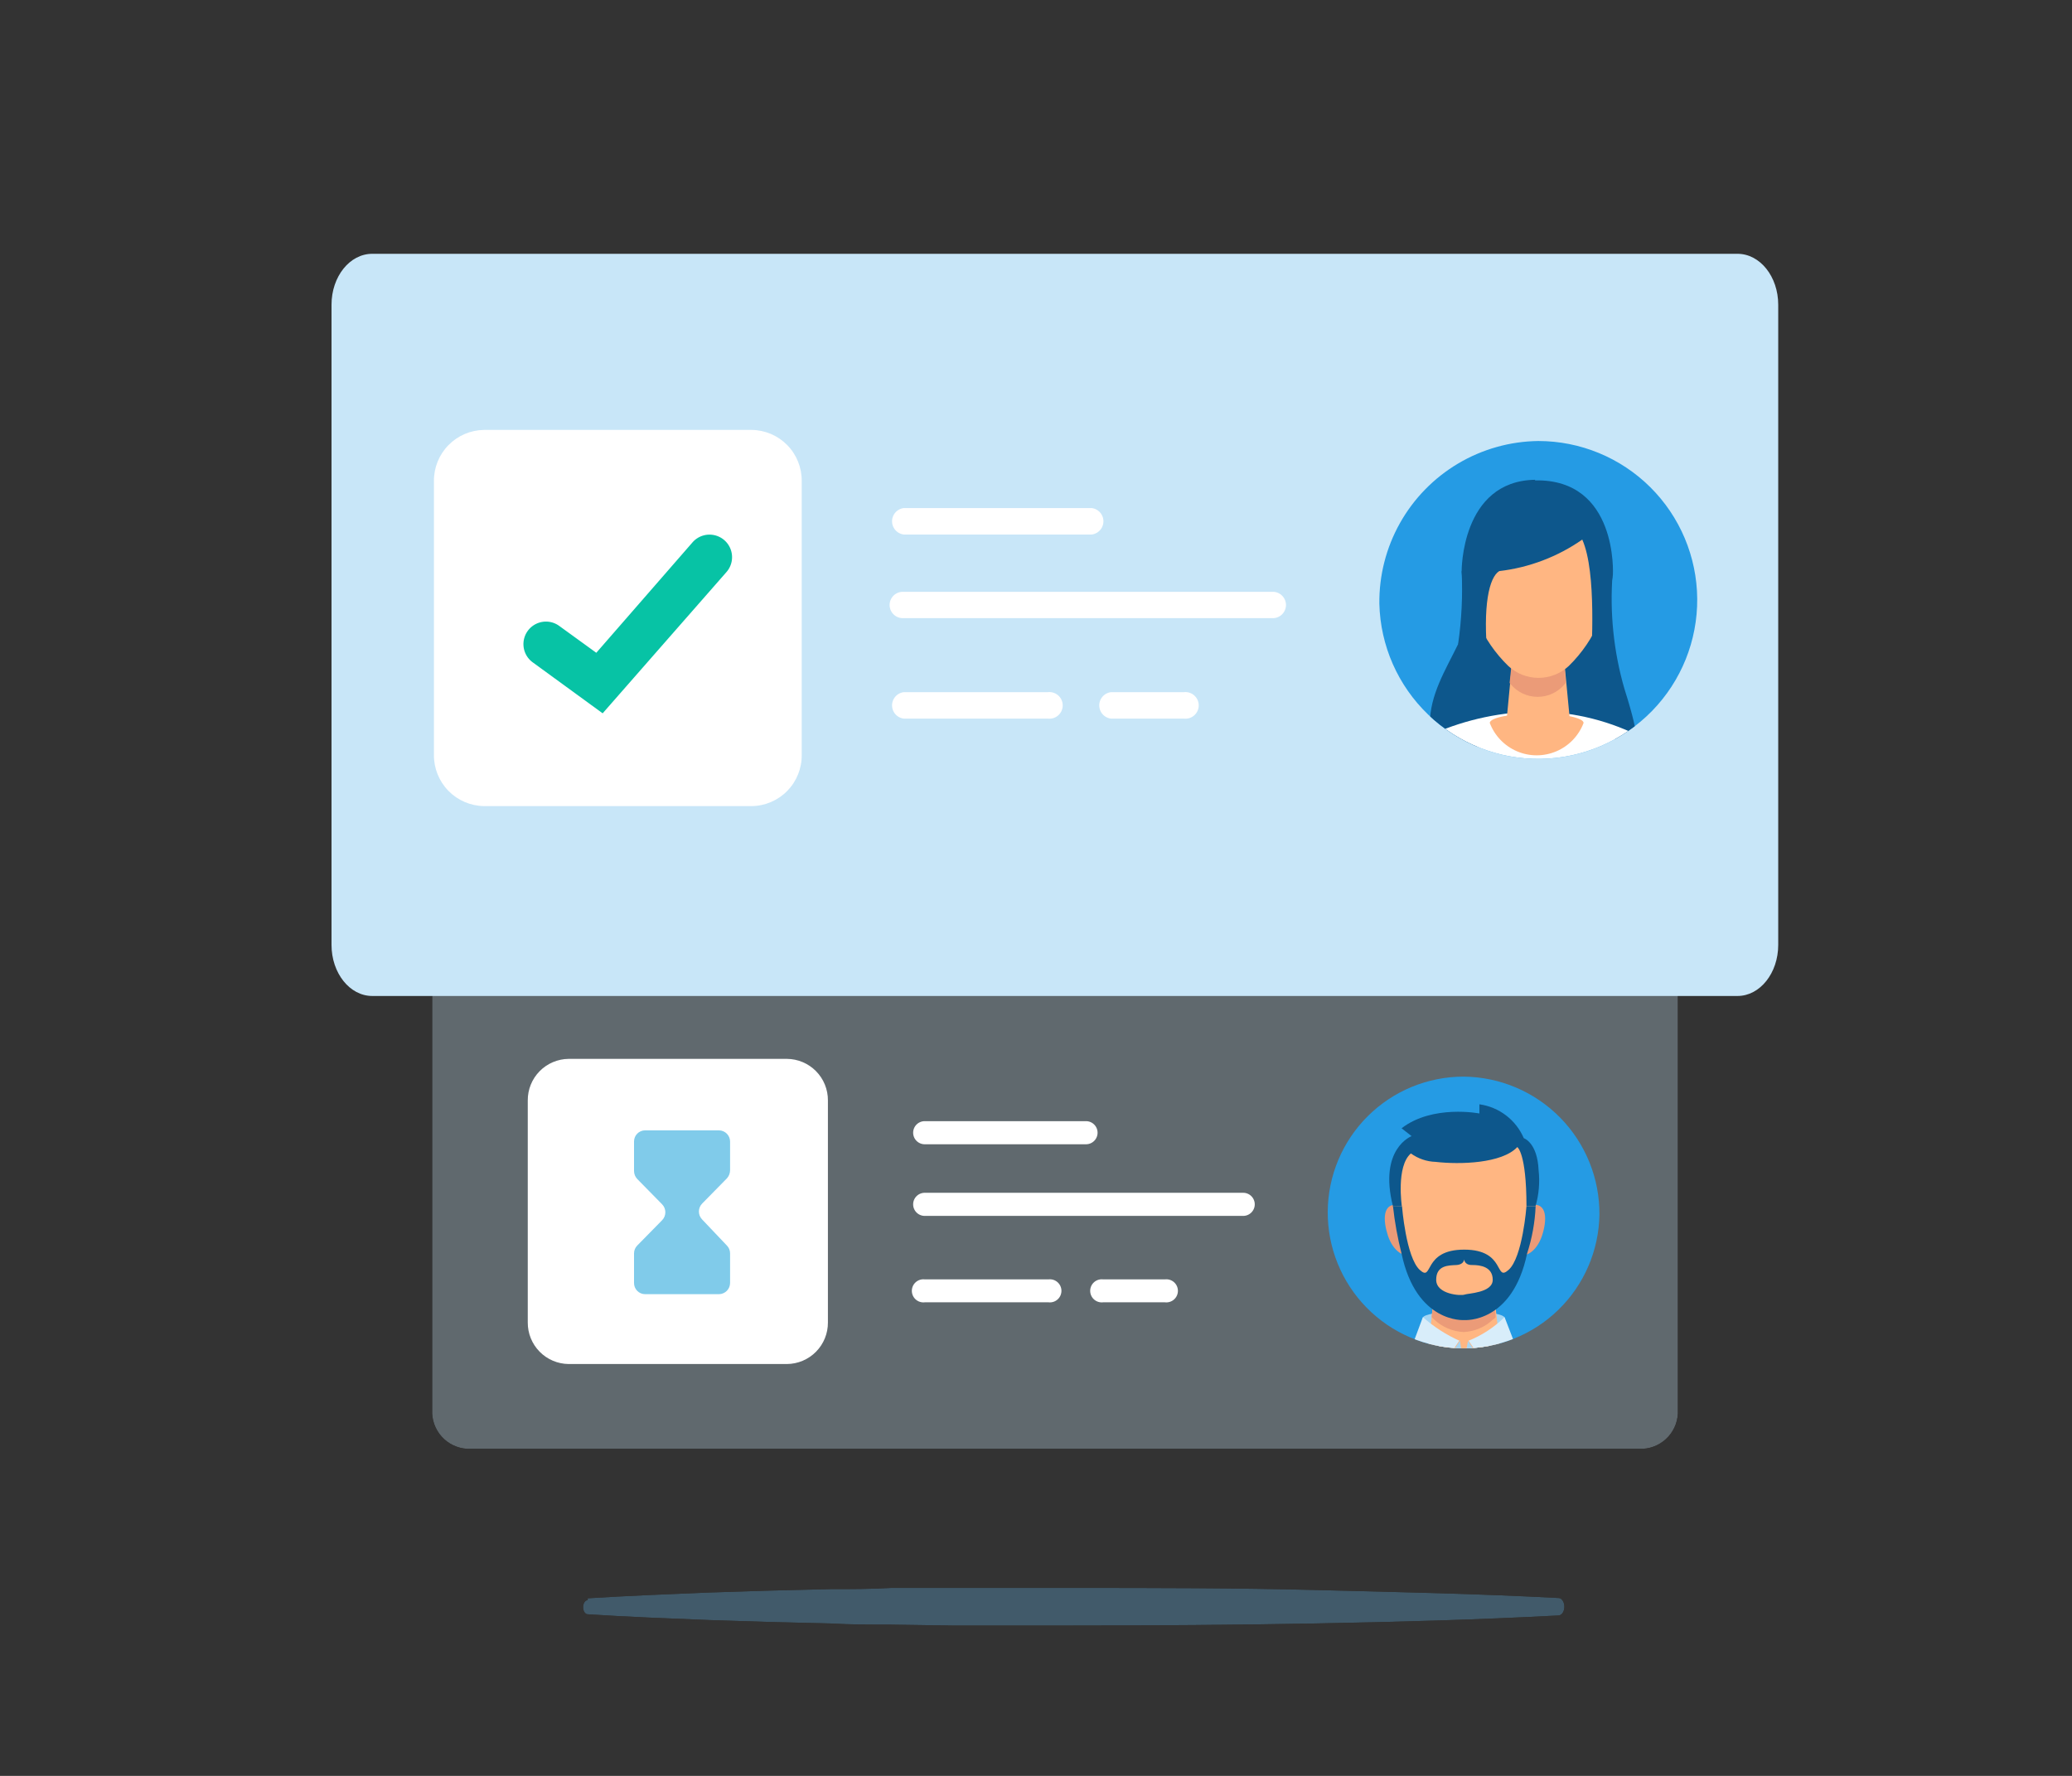 <svg id="Layer_1" data-name="Layer 1" xmlns="http://www.w3.org/2000/svg" xmlns:xlink="http://www.w3.org/1999/xlink" viewBox="0 0 140 120"><rect x="0" y="0" width="140" height="120" fill="#333333" stroke="none"/><defs><style>.cls-1,.cls-2,.cls-3{fill:none;}.cls-1{clip-rule:evenodd;}.cls-3{fill-rule:evenodd;}.cls-4{clip-path:url(#clip-path);}.cls-5{clip-path:url(#clip-path-2);}.cls-6{opacity:0.3;}.cls-7{fill:#c8e6f8;}.cls-8{fill:#fff;}.cls-9{clip-path:url(#clip-path-3);}.cls-10{isolation:isolate;}.cls-11{clip-path:url(#clip-path-5);}.cls-12{clip-path:url(#clip-path-6);}.cls-13{clip-path:url(#clip-path-7);}.cls-14{fill:#259be4;}.cls-15{clip-path:url(#clip-path-8);}.cls-16{fill:#a5d6f4;}.cls-17{clip-path:url(#clip-path-10);}.cls-18{clip-path:url(#clip-path-12);}.cls-19{fill:#eb9b78;}.cls-20{clip-path:url(#clip-path-14);}.cls-21{clip-path:url(#clip-path-16);}.cls-22{fill:#ffb682;}.cls-23{clip-path:url(#clip-path-18);}.cls-24{clip-path:url(#clip-path-20);}.cls-25{clip-path:url(#clip-path-22);}.cls-26{fill:#0d578c;}.cls-27{clip-path:url(#clip-path-24);}.cls-28{clip-path:url(#clip-path-26);}.cls-29{clip-path:url(#clip-path-28);}.cls-30{clip-path:url(#clip-path-30);}.cls-31{clip-path:url(#clip-path-32);}.cls-32{fill:#d8edfa;}.cls-33{clip-path:url(#clip-path-34);}.cls-34{clip-path:url(#clip-path-36);}.cls-35{clip-path:url(#clip-path-38);}.cls-36{fill:#80cbea;}.cls-37{clip-path:url(#clip-path-40);}.cls-38{clip-path:url(#clip-path-42);}.cls-39{fill:#07c3a5;}.cls-40{clip-path:url(#clip-path-44);}.cls-41{clip-path:url(#clip-path-46);}.cls-42{clip-path:url(#clip-path-47);}.cls-43{clip-path:url(#clip-path-48);}.cls-44{clip-path:url(#clip-path-49);}.cls-45{clip-path:url(#clip-path-51);}.cls-46{clip-path:url(#clip-path-53);}.cls-47{clip-path:url(#clip-path-55);}.cls-48{clip-path:url(#clip-path-57);}.cls-49{clip-path:url(#clip-path-59);}.cls-50{clip-path:url(#clip-path-61);}.cls-51{clip-path:url(#clip-path-63);}.cls-52{opacity:0.3;}.cls-53{fill:#60b6eb;}.cls-54{clip-path:url(#clip-path-65);}.cls-55{clip-path:url(#clip-path-66);}.cls-56{clip-path:url(#clip-path-67);}.cls-57{clip-path:url(#clip-path-68);}.cls-58{clip-path:url(#clip-path-69);}.cls-59{clip-path:url(#clip-path-70);}.cls-60{clip-path:url(#clip-path-71);}.cls-61{clip-path:url(#clip-path-72);}.cls-62{clip-path:url(#clip-path-73);}.cls-63{clip-path:url(#clip-path-74);}.cls-64{clip-path:url(#clip-path-75);}.cls-65{clip-path:url(#clip-path-76);}.cls-66{clip-path:url(#clip-path-77);}.cls-67{clip-path:url(#clip-path-78);}.cls-68{clip-path:url(#clip-path-79);}.cls-69{clip-path:url(#clip-path-80);}.cls-70{clip-path:url(#clip-path-81);}.cls-71{clip-path:url(#clip-path-82);}.cls-72{clip-path:url(#clip-path-83);}.cls-73{clip-path:url(#clip-path-84);}.cls-74{clip-path:url(#clip-path-85);}.cls-75{clip-path:url(#clip-path-86);}.cls-76{clip-path:url(#clip-path-87);}.cls-77{clip-path:url(#clip-path-88);}.cls-78{clip-path:url(#clip-path-89);}.cls-79{clip-path:url(#clip-path-90);}.cls-80{clip-path:url(#clip-path-91);}.cls-81{clip-path:url(#clip-path-95);}.cls-82{clip-path:url(#clip-path-96);}.cls-83{clip-path:url(#clip-path-97);}.cls-84{clip-path:url(#clip-path-98);}.cls-85{clip-path:url(#clip-path-99);}.cls-86{clip-path:url(#clip-path-100);}.cls-87{clip-path:url(#clip-path-101);}.cls-88{clip-path:url(#clip-path-102);}.cls-89{clip-path:url(#clip-path-103);}.cls-90{clip-path:url(#clip-path-104);}.cls-91{clip-path:url(#clip-path-105);}.cls-92{clip-path:url(#clip-path-106);}.cls-93{clip-path:url(#clip-path-107);}.cls-94{clip-path:url(#clip-path-108);}.cls-95{clip-path:url(#clip-path-112);}.cls-96{clip-path:url(#clip-path-113);}.cls-97{clip-path:url(#clip-path-114);}.cls-98{clip-path:url(#clip-path-115);}.cls-99{clip-path:url(#clip-path-116);}.cls-100{clip-path:url(#clip-path-117);}.cls-101{clip-path:url(#clip-path-118);}.cls-102{clip-path:url(#clip-path-119);}.cls-103{clip-path:url(#clip-path-120);}.cls-104{clip-path:url(#clip-path-121);}.cls-105{clip-path:url(#clip-path-122);}.cls-106{clip-path:url(#clip-path-123);}.cls-107{clip-path:url(#clip-path-124);}</style><clipPath id="clip-path"><path class="cls-1" d="M111,97.9H31.57a2.51,2.51,0,0,1-2.37-2.63v-33a2.5,2.5,0,0,1,2.37-2.63H111a2.5,2.5,0,0,1,2.37,2.63v33A2.51,2.51,0,0,1,111,97.9"/></clipPath><clipPath id="clip-path-2"><rect class="cls-2" x="-888.8" y="-1475.45" width="1224" height="2239.75"/></clipPath><clipPath id="clip-path-3"><path class="cls-1" d="M108.07,82.08a9.18,9.18,0,1,1-9.17-9.33A9.26,9.26,0,0,1,108.07,82.08Z"/></clipPath><clipPath id="clip-path-5"><rect class="cls-2" x="88.7" y="71.55" width="20.4" height="30.6"/></clipPath><clipPath id="clip-path-6"><rect class="cls-2" x="89.36" y="71.96" width="19.42" height="20.74"/></clipPath><clipPath id="clip-path-7"><rect class="cls-2" x="89.55" y="72.4" width="18.7" height="19.55"/></clipPath><clipPath id="clip-path-8"><path class="cls-1" d="M101.66,89.05c0,.24-1.23,2.9-2.76,2.9s-2.76-2.66-2.76-2.9,1.24-.45,2.76-.45,2.76.2,2.76.45"/></clipPath><clipPath id="clip-path-10"><path class="cls-1" d="M107.39,95.65c.12-1.92-1.44-3.13-3-3.74l-5.41-1.47-5.54,1.47c-2.47.73-3.17,1.82-3,3.74l.4,6.15H107Z"/></clipPath><clipPath id="clip-path-12"><path class="cls-1" d="M93.78,83.5c.36,1.07,1.12,1.54,1.73,1.25s.81-1.34.46-2.32-.74-.87-1.4-1c-1.21-.23-1.12,1.07-.79,2.07"/></clipPath><clipPath id="clip-path-14"><path class="cls-1" d="M104.19,83.5c-.36,1.07-1.13,1.54-1.73,1.25s-.81-1.34-.46-2.32.74-.87,1.4-1c1.2-.23,1.12,1.07.79,2.07"/></clipPath><clipPath id="clip-path-16"><polygon class="cls-1" points="101.42 91.68 99.91 91.68 98.91 92.11 97.92 91.68 96.44 91.68 97.17 85.03 100.69 85.03 101.42 91.68"/></clipPath><clipPath id="clip-path-18"><path class="cls-1" d="M103.78,80.84c0,2.26-1,5.73-2.82,7.32a3.07,3.07,0,0,1-2,.85,3.12,3.12,0,0,1-2-.85c-1.82-1.59-2.81-5.06-2.81-7.32,0-3,1.88-5.48,4.85-5.48s4.85,2.45,4.85,5.48"/></clipPath><clipPath id="clip-path-20"><path class="cls-1" d="M100.69,85H97.17l-.44,4,.16.15a3.13,3.13,0,0,0,2,.86,3.09,3.09,0,0,0,2-.86c.06,0,.11-.1.17-.15Z"/></clipPath><clipPath id="clip-path-22"><path class="cls-1" d="M103.14,81.51s-.26,3.46-1.21,4.3-.16-1.37-3-1.37h0c-2.84,0-2.07,2.22-3,1.37s-1.2-4.3-1.2-4.3h-.61a23.36,23.36,0,0,0,.58,3.2c1,4.73,4.22,4.49,4.24,4.49s3.25.24,4.24-4.49a12.08,12.08,0,0,0,.58-3.2Z"/></clipPath><clipPath id="clip-path-24"><path class="cls-1" d="M94.72,81.51s-.4-2.7.61-3.57a3,3,0,0,0,1.67.57c1.65.19,4.48.11,5.52-1,0,0,.62.39.62,4h.61a6.24,6.24,0,0,0,.21-2.43c-.08-1.88-1-2.17-1-2.17a3.84,3.84,0,0,0-3-2.29l0,.62s-3.16-.62-5.26,1l.68.53s-2.25.84-1.26,4.75Z"/></clipPath><clipPath id="clip-path-26"><path class="cls-1" d="M99.45,85.48c-.52,0-.52-.39-.52-.39h0s0,.36-.52.39-1.37,0-1.37,1,1.7,1.09,1.91,1,1.91-.11,1.91-1-.85-1-1.37-1"/></clipPath><clipPath id="clip-path-28"><polygon class="cls-1" points="98.64 90.61 98.91 92.11 97.7 92 98.64 90.61"/></clipPath><clipPath id="clip-path-30"><polygon class="cls-1" points="99.19 90.61 98.91 92.11 100.15 92.04 99.19 90.61"/></clipPath><clipPath id="clip-path-32"><path class="cls-1" d="M98.64,90.61A9.73,9.73,0,0,1,96.14,89l-.89,2.39,1,2.68,2.36-3.49"/></clipPath><clipPath id="clip-path-34"><path class="cls-1" d="M99.19,90.61A7.39,7.39,0,0,0,101.66,89l.92,2.39-1,2.68-2.36-3.49"/></clipPath><clipPath id="clip-path-36"><path class="cls-1" d="M53.17,71.55H38.42a2.79,2.79,0,0,0-2.76,2.81v15a2.79,2.79,0,0,0,2.76,2.81H53.17a2.79,2.79,0,0,0,2.77-2.81v-15a2.79,2.79,0,0,0-2.77-2.81"/></clipPath><clipPath id="clip-path-38"><path class="cls-1" d="M47.44,81.33l1.68-1.71a.83.83,0,0,0,.21-.54V77.14a.76.76,0,0,0-.75-.76h-5a.75.75,0,0,0-.74.75v2a.79.79,0,0,0,.22.54l1.68,1.71a.77.77,0,0,1,0,1.07l-1.68,1.71a.75.75,0,0,0-.22.53v2a.75.75,0,0,0,.74.76h5a.76.76,0,0,0,.75-.76v-2a.75.75,0,0,0-.22-.53L47.44,82.4a.77.77,0,0,1,0-1.07"/></clipPath><clipPath id="clip-path-40"><path class="cls-1" d="M117.4,67.3H25.15c-1.52,0-2.75-1.55-2.75-3.45V20.59c0-1.9,1.23-3.44,2.75-3.44H117.4c1.52,0,2.75,1.54,2.75,3.44V63.85c0,1.9-1.23,3.45-2.75,3.45"/></clipPath><clipPath id="clip-path-42"><path class="cls-1" d="M50.78,29.05H32.71a3.43,3.43,0,0,0-3.39,3.46V51a3.43,3.43,0,0,0,3.39,3.47H50.78A3.42,3.42,0,0,0,54.17,51V32.51a3.42,3.42,0,0,0-3.39-3.46"/></clipPath><clipPath id="clip-path-44"><path class="cls-1" d="M93.2,40.8a10.74,10.74,0,1,0,10.74-11A10.87,10.87,0,0,0,93.2,40.8Z"/></clipPath><clipPath id="clip-path-46"><rect class="cls-2" x="92.1" y="28.2" width="23.8" height="25.5"/></clipPath><clipPath id="clip-path-47"><rect class="cls-2" x="92.78" y="28.89" width="22.72" height="24.42"/></clipPath><clipPath id="clip-path-48"><rect class="cls-2" x="92.95" y="29.05" width="22.1" height="22.95"/></clipPath><clipPath id="clip-path-49"><path class="cls-1" d="M98.76,38.6s.36,3.7-.24,4.93c-.87,1.78-1.91,3.42-1.91,5.41,0,3,13.77.81,13.77.81s.58.59-.62-3.2a21.87,21.87,0,0,1-.8-7.76Z"/></clipPath><clipPath id="clip-path-51"><path class="cls-1" d="M96.86,49.57a17.91,17.91,0,0,1,7.08-1.49,15.77,15.77,0,0,1,7.14,1.82s-1.73,1.91-7,2.07c-5.09.15-7.17-2.4-7.17-2.4"/></clipPath><clipPath id="clip-path-53"><polygon class="cls-1" points="105.51 42.76 102.36 42.76 101.75 49.16 106.12 49.16 105.51 42.76"/></clipPath><clipPath id="clip-path-55"><path class="cls-1" d="M105.51,42.76h-3.15L102,46.15l.07.08a2.37,2.37,0,0,0,3.65,0l.08-.08Z"/></clipPath><clipPath id="clip-path-57"><path class="cls-1" d="M108.81,38.33A9.34,9.34,0,0,1,106,45a3,3,0,0,1-4.09,0,9.34,9.34,0,0,1-2.83-6.64c0-2.9,1.89-5.25,4.88-5.25s4.87,2.35,4.87,5.25"/></clipPath><clipPath id="clip-path-59"><path class="cls-1" d="M103.71,32.42c-5,.09-4.95,6.18-4.95,6.18a25.71,25.71,0,0,1-.24,4.93c.28-.37,2.11,2.28,2,1-.35-3.62.1-5.52.78-5.94a12.29,12.29,0,0,0,5.61-2.13c1,2.25.6,7.58.6,8.65,0,0,1.27-4.8,1.47-6.28,0,0,.36-6.47-5.25-6.37"/></clipPath><clipPath id="clip-path-61"><path class="cls-1" d="M107,48.85a3.39,3.39,0,0,1-6.34,0c0-.35,1.42-.64,3.17-.64s3.17.29,3.17.64"/></clipPath><clipPath id="clip-path-63"><path class="cls-1" d="M39.71,108c2.73-.17,5.46-.28,8.2-.39l4.1-.13,4.1-.1c1.37,0,2.73,0,4.1-.08l4.1,0,4.1,0c1.37,0,2.73,0,4.1,0,5.47,0,10.93,0,16.4.14s10.94.25,16.4.54c.22,0,.4.29.39.61s-.18.56-.39.57c-5.46.29-10.93.44-16.4.54s-10.93.14-16.4.14c-1.37,0-2.73,0-4.1,0l-4.1,0-4.1-.06c-1.37,0-2.73,0-4.1-.08l-4.1-.1-4.1-.13c-2.74-.11-5.47-.21-8.2-.39-.18,0-.32-.24-.31-.5s.14-.44.31-.46"/></clipPath><clipPath id="clip-path-65"><path class="cls-1" d="M-351.71,269c2.73-.17,5.46-.28,8.2-.39l4.1-.13,4.1-.1c1.37,0,2.73-.05,4.1-.08l4.1,0,4.1,0c1.37,0,2.73,0,4.1,0,5.47,0,10.93,0,16.4.14s10.94.25,16.4.54c.22,0,.4.29.39.61s-.18.56-.39.57c-5.46.29-10.93.44-16.4.54s-10.93.14-16.4.14c-1.37,0-2.73,0-4.1,0l-4.1,0-4.1-.06c-1.37,0-2.73,0-4.1-.08l-4.1-.1-4.1-.13c-2.74-.11-5.47-.21-8.2-.39-.18,0-.32-.24-.31-.5s.14-.44.31-.46"/></clipPath><clipPath id="clip-path-66"><path class="cls-1" d="M39.29,269c2.73-.17,5.46-.28,8.2-.39l4.1-.13,4.1-.1c1.37,0,2.73-.05,4.1-.08l4.1,0,4.1,0c1.37,0,2.73,0,4.1,0,5.47,0,10.93,0,16.4.14s10.94.25,16.4.54c.22,0,.4.29.39.61s-.18.56-.39.57c-5.46.29-10.93.44-16.4.54s-10.93.14-16.4.14c-1.37,0-2.73,0-4.1,0l-4.1,0-4.1-.06c-1.37,0-2.73,0-4.1-.08l-4.1-.1-4.1-.13c-2.74-.11-5.47-.21-8.2-.39-.18,0-.32-.24-.31-.5s.14-.44.31-.46"/></clipPath><clipPath id="clip-path-67"><path class="cls-1" d="M16.88,219.8a5.1,5.1,0,1,1-5.1-5.1,5.1,5.1,0,0,1,5.1,5.1"/></clipPath><clipPath id="clip-path-68"><path class="cls-1" d="M-351.71,108c2.73-.17,5.46-.28,8.2-.39l4.1-.13,4.1-.1c1.37,0,2.73,0,4.1-.08l4.1,0,4.1,0c1.37,0,2.73,0,4.1,0,5.47,0,10.93,0,16.4.14s10.94.25,16.4.54c.22,0,.4.29.39.61s-.18.56-.39.57c-5.46.29-10.93.44-16.4.54s-10.93.14-16.4.14c-1.37,0-2.73,0-4.1,0l-4.1,0-4.1-.06c-1.37,0-2.73,0-4.1-.08l-4.1-.1-4.1-.13c-2.74-.11-5.47-.21-8.2-.39-.18,0-.32-.24-.31-.5s.14-.44.31-.46"/></clipPath><clipPath id="clip-path-69"><rect class="cls-2" x="-366.47" y="20.55" width="93.5" height="76.5" rx="3.4"/></clipPath><clipPath id="clip-path-70"><path class="cls-1" d="M-349.47,27.77a3.83,3.83,0,0,1-3.83,3.83,3.83,3.83,0,0,1-3.82-3.83A3.82,3.82,0,0,1-353.3,24a3.82,3.82,0,0,1,3.83,3.82"/></clipPath><clipPath id="clip-path-71"><path class="cls-1" d="M-332.47,27.77a3.83,3.83,0,0,1-3.83,3.83,3.83,3.83,0,0,1-3.82-3.83A3.82,3.82,0,0,1-336.3,24a3.82,3.82,0,0,1,3.83,3.82"/></clipPath><clipPath id="clip-path-72"><path class="cls-1" d="M-315.47,27.77a3.83,3.83,0,0,1-3.83,3.83,3.83,3.83,0,0,1-3.82-3.83A3.82,3.82,0,0,1-319.3,24a3.82,3.82,0,0,1,3.83,3.82"/></clipPath><clipPath id="clip-path-73"><path class="cls-1" d="M-298.47,27.77a3.83,3.83,0,0,1-3.83,3.83,3.83,3.83,0,0,1-3.82-3.83A3.82,3.82,0,0,1-302.3,24a3.82,3.82,0,0,1,3.83,3.82"/></clipPath><clipPath id="clip-path-74"><path class="cls-1" d="M-281.47,27.77a3.83,3.83,0,0,1-3.83,3.83,3.83,3.83,0,0,1-3.82-3.83A3.82,3.82,0,0,1-285.3,24a3.82,3.82,0,0,1,3.83,3.82"/></clipPath><clipPath id="clip-path-75"><path class="cls-1" d="M-257,55.4h-49c-.55,0-1-.65-1-1.45V40.69c0-.8.45-1.44,1-1.44h49c.55,0,1,.64,1,1.44V54c0,.8-.45,1.45-1,1.45"/></clipPath><clipPath id="clip-path-76"><path class="cls-1" d="M-291.67,47.75a5.1,5.1,0,0,1-5.1,5.1,5.1,5.1,0,0,1-5.1-5.1,5.1,5.1,0,0,1,5.1-5.1,5.1,5.1,0,0,1,5.1,5.1"/></clipPath><clipPath id="clip-path-77"><path class="cls-1" d="M-339.2,66.45h-47.75A1.55,1.55,0,0,1-388.57,65V51.74a1.54,1.54,0,0,1,1.62-1.44h47.75a1.54,1.54,0,0,1,1.63,1.44V65a1.55,1.55,0,0,1-1.63,1.45"/></clipPath><clipPath id="clip-path-78"><path class="cls-1" d="M-374.12,58.8a5.1,5.1,0,0,1-5.1,5.1,5.1,5.1,0,0,1-5.1-5.1,5.1,5.1,0,0,1,5.1-5.1,5.1,5.1,0,0,1,5.1,5.1"/></clipPath><clipPath id="clip-path-79"><path class="cls-1" d="M-316.63,80.05A1.42,1.42,0,0,1-318,78.6V65.34a1.41,1.41,0,0,1,1.39-1.44h48.22A1.42,1.42,0,0,1-267,65.34V78.6a1.43,1.43,0,0,1-1.39,1.45Z"/></clipPath><clipPath id="clip-path-80"><path class="cls-1" d="M-303.57,72.4a5.1,5.1,0,0,1-5.1,5.1,5.1,5.1,0,0,1-5.1-5.1,5.1,5.1,0,0,1,5.1-5.1,5.1,5.1,0,0,1,5.1,5.1"/></clipPath><clipPath id="clip-path-81"><path class="cls-1" d="M-156.71,269c2.73-.17,5.46-.28,8.2-.39l4.1-.13,4.1-.1c1.37,0,2.73-.05,4.1-.08l4.1,0,4.1,0c1.37,0,2.73,0,4.1,0,5.47,0,10.93,0,16.4.14s10.94.25,16.4.54c.22,0,.4.29.39.61s-.18.56-.39.57c-5.46.29-10.93.44-16.4.54s-10.93.14-16.4.14c-1.37,0-2.73,0-4.1,0l-4.1,0-4.1-.06c-1.37,0-2.73,0-4.1-.08l-4.1-.1-4.1-.13c-2.74-.11-5.47-.21-8.2-.39-.18,0-.32-.24-.31-.5s.14-.44.31-.46"/></clipPath><clipPath id="clip-path-82"><path class="cls-1" d="M-157.73,108.23c2.73-.18,5.46-.28,8.2-.39l4.1-.13,4.1-.1c1.36,0,2.73-.06,4.1-.08l4.1-.06,4.1,0c1.37,0,2.73,0,4.1,0,5.47,0,10.93,0,16.4.14s10.93.25,16.4.54c.22,0,.39.28.39.61s-.18.56-.39.57c-5.47.29-10.93.43-16.4.54s-10.93.14-16.4.14c-1.37,0-2.73,0-4.1,0l-4.1,0-4.1,0c-1.37,0-2.74,0-4.1-.08l-4.1-.1-4.1-.13c-2.74-.11-5.47-.22-8.2-.39-.18,0-.32-.24-.31-.5s.14-.45.31-.46"/></clipPath><clipPath id="clip-path-83"><path class="cls-1" d="M-79.44,54.41h-88.2a2.64,2.64,0,0,1-2.63-2.64V18.55a2.64,2.64,0,0,1,2.63-2.64h88.2a2.64,2.64,0,0,1,2.63,2.64V51.77a2.64,2.64,0,0,1-2.63,2.64"/></clipPath><clipPath id="clip-path-84"><path class="cls-1" d="M-79.44,100.35h-88.2a2.64,2.64,0,0,1-2.63-2.64V64.49a2.64,2.64,0,0,1,2.63-2.64h88.2a2.64,2.64,0,0,1,2.63,2.64V97.71a2.64,2.64,0,0,1-2.63,2.64"/></clipPath><clipPath id="clip-path-85"><path class="cls-1" d="M-82.55,81.3A14.5,14.5,0,0,1-97,95.81,14.5,14.5,0,0,1-111.53,81.3,14.51,14.51,0,0,1-97,66.78,14.51,14.51,0,0,1-82.55,81.3"/></clipPath><clipPath id="clip-path-86"><path class="cls-1" d="M-118.48,69.94a2.38,2.38,0,0,1-3.34,1.36c-1.39-.5-1.9-1.13-1.23-3s1.46-1.92,2.85-1.42,2.28,1.53,1.72,3.08"/></clipPath><clipPath id="clip-path-87"><path class="cls-1" d="M-120.18,69.3a6.19,6.19,0,0,1,1.36-2.72c.3-.36.81-1,1.34-.93s.59.77.27,1.15a5.08,5.08,0,0,0-1.15,2.59,1,1,0,0,1-.82.94.92.92,0,0,1-1-1"/></clipPath><clipPath id="clip-path-88"><path class="cls-1" d="M-98.67,90-115,86.81l-.41-.08a2.48,2.48,0,0,1-1.86-1.65l-4.63-14.57,2.65-1.14L-113,81.2h0l15.38,1.3Z"/></clipPath><clipPath id="clip-path-89"><path class="cls-1" d="M-107.19,88.4l7.52,1.69a4.26,4.26,0,0,0,4.52-2.93c.73-2.24,2.07-3.53-.17-4.26-.79-.25-1.73-1-2.48-.76l-8.8-.5Z"/></clipPath><clipPath id="clip-path-90"><ellipse class="cls-2" cx="-97.02" cy="81.33" rx="14.49" ry="14.51"/></clipPath><clipPath id="clip-path-91"><path class="cls-1" d="M-111.52,81.33A14.51,14.51,0,0,0-97,95.85,14.51,14.51,0,0,0-82.53,81.33,14.5,14.5,0,0,0-97,66.82a14.51,14.51,0,0,0-14.5,14.51"/></clipPath><clipPath id="clip-path-95"><polygon class="cls-1" points="-93.88 83.56 -100.01 83.11 -98.42 74.55 -93.7 73.85 -93.88 83.56"/></clipPath><clipPath id="clip-path-96"><path class="cls-1" d="M-99.62,81c.65-.25,4.89-1.7,6.6-3.85l-6.16,1.47Z"/></clipPath><clipPath id="clip-path-97"><path class="cls-1" d="M-89.06,74.43a6,6,0,0,1-2.85,2.67c-.84.37-1.08,1.13-2,1.38-1.43.41-4.33,1-5.21.76-1.27-.3-2.72-.78-3.09-1.66a3.27,3.27,0,0,1-.09-1.6,12.44,12.44,0,0,1,.57-2.28,34.6,34.6,0,0,1,2.1-4.86c1.54-2.91,5.54-3.83,8.46-2.29s3.62,5,2.08,7.88"/></clipPath><clipPath id="clip-path-98"><path class="cls-1" d="M-94.86,76.28s-1.25,2.37-5.87,2.46a11.13,11.13,0,0,0,1.64.5c.86.21,3.7-.33,5.14-.74Z"/></clipPath><clipPath id="clip-path-99"><path class="cls-1" d="M-99.89,69.63l-2.49,2.45a.54.54,0,0,0,0,.79l.88.7Z"/></clipPath><clipPath id="clip-path-100"><path class="cls-1" d="M-97.09,66.34l2.19,1.16s2.21.71.56,2.85a2.39,2.39,0,0,0-2.12,3l1.25,2.53s.19,2,1.28,2.71A8.58,8.58,0,0,0-88.53,74c1.83-3.46.12-6.42-2.74-7.93a5.41,5.41,0,0,0-5.82.26"/></clipPath><clipPath id="clip-path-101"><path class="cls-1" d="M-94.06,74.9a1.63,1.63,0,0,1-2.18.8,1.79,1.79,0,0,1-.22-2.4,1.63,1.63,0,0,1,2.18-.8,1.77,1.77,0,0,1,.22,2.4"/></clipPath><clipPath id="clip-path-102"><path class="cls-1" d="M-136,35.32a14.5,14.5,0,0,1-14.48,14.51A14.5,14.5,0,0,1-165,35.32a14.49,14.49,0,0,1,14.49-14.51A14.49,14.49,0,0,1-136,35.32"/></clipPath><clipPath id="clip-path-103"><path class="cls-1" d="M-146.27,38l10.43,6h0l10.41-5.38,1.05,1.69-10.44,7.77a1.76,1.76,0,0,1-1.79.19l-.24-.11-11.88-5.42Z"/></clipPath><clipPath id="clip-path-104"><path class="cls-1" d="M-146,44.21l3.14,1.29,2.2-4.38-4.15-2.61a18.12,18.12,0,0,0-2.73-1.45Z"/></clipPath><clipPath id="clip-path-105"><path class="cls-1" d="M-127,40s-1.58-3.31-.92-3.68c.5-.27,1.3,1.3,1.3,1.3Z"/></clipPath><clipPath id="clip-path-106"><path class="cls-1" d="M-125.62,34.49c-1,1-1.55,5.71-1.55,5.71l2.14.61.17-.05a2,2,0,0,0,1.19-1.68,13.5,13.5,0,0,1,.7-3.55c.5-1.35-1.68-2-2.65-1"/></clipPath><clipPath id="clip-path-107"><path class="cls-1" d="M-165,35.32a14.51,14.51,0,0,0,14.5,14.52A14.51,14.51,0,0,0-136,35.32a14.51,14.51,0,0,0-14.5-14.52A14.51,14.51,0,0,0-165,35.32"/></clipPath><clipPath id="clip-path-108"><path class="cls-1" d="M-165,35.32a14.51,14.51,0,0,0,14.5,14.52A14.51,14.51,0,0,0-136,35.32a14.51,14.51,0,0,0-14.5-14.52A14.51,14.51,0,0,0-165,35.32Z"/></clipPath><clipPath id="clip-path-112"><polygon class="cls-1" points="-153.93 37.77 -149.16 39 -148.04 31.59 -151.41 29.83 -153.93 37.77"/></clipPath><clipPath id="clip-path-113"><path class="cls-1" d="M-148.06,31.76l-.14-.25-2.74-1.43-.56,0-.32,1s.52,4.46,2.89,6.37Z"/></clipPath><clipPath id="clip-path-114"><path class="cls-1" d="M-152.65,24.92c-.52-.14-.36-.68-1.15-.57s-1.51.63-1.39,2.54a12.22,12.22,0,0,0,.51,2.13,5.45,5.45,0,0,1,.17,3.12,3.2,3.2,0,0,1-1,1.46c-.76.63-.6.23-.52-.47.26-2.49-1.8-4.37-2.36-6.69-.45-1.92.18-4.55,2.35-5.1a3.1,3.1,0,0,1,3.17,1.41,3.27,3.27,0,0,1,.69,1.54c0,.33-.23.41-.51.63"/></clipPath><clipPath id="clip-path-115"><path class="cls-1" d="M-153.38,25.06l-.15-.19a.85.85,0,0,1-.05-.95l.35-.56a.83.83,0,0,1,.87-.37l.24.05a.4.4,0,0,1,.25.6l-.86,1.38a.4.4,0,0,1-.65,0"/></clipPath><clipPath id="clip-path-116"><path class="cls-1" d="M-153.07,25.6a5.41,5.41,0,0,0,0,3.6,19.45,19.45,0,0,0,1.37,2.11c.65,1.21,1.12,3.42,1.8,3.91,1,.74,2.12,1.53,2.94,1.18,1.75-.75,3.8-5.9,4.28-7.36.95-2.88-1-5.8-3.9-6.75a5,5,0,0,0-6.54,3.31"/></clipPath><clipPath id="clip-path-117"><path class="cls-1" d="M-143.25,30l-1.39,3.62h.94a.54.54,0,0,0,.54-.6,18.56,18.56,0,0,1-.09-3"/></clipPath><clipPath id="clip-path-118"><path class="cls-1" d="M-151.15,32l-.22-.08c.51,1.24.94,2.91,1.52,3.33.91.65,1.86,1.34,2.64,1.25a7.22,7.22,0,0,1-3.94-4.5"/></clipPath><clipPath id="clip-path-119"><path class="cls-1" d="M-142.56,25.83a5.29,5.29,0,0,0-3-1.18c-1.31,0-2.94.48-2,4.33,0,0-2.7,3.72-4.69,3.76-1-.56-2.27-5.14-1.06-7.92s3.46-4.35,6.65-3.3a5.56,5.56,0,0,1,4.09,4.31"/></clipPath><clipPath id="clip-path-120"><path class="cls-1" d="M-150.2,29.22a1.51,1.51,0,0,0,.87,2,1.64,1.64,0,0,0,1.73-1.38,1.5,1.5,0,0,0-.86-2,1.64,1.64,0,0,0-1.74,1.38"/></clipPath><clipPath id="clip-path-121"><path class="cls-1" d="M-155.55,45.72a4.54,4.54,0,0,1-4.54,4.55,4.54,4.54,0,0,1-4.54-4.55,4.54,4.54,0,0,1,4.54-4.54,4.54,4.54,0,0,1,4.54,4.54"/></clipPath><clipPath id="clip-path-122"><path class="cls-1" d="M-161.73,47.94l-1-.95a.61.61,0,0,1,0-.85.61.61,0,0,1,.85,0l.59.59,2.89-2.89a.61.61,0,0,1,.85,0,.61.61,0,0,1,0,.85l-3.25,3.25a.69.69,0,0,1-1,0"/></clipPath><clipPath id="clip-path-123"><path class="cls-1" d="M-83.23,91.67a4.55,4.55,0,0,1-4.54,4.55,4.55,4.55,0,0,1-4.54-4.55,4.55,4.55,0,0,1,4.54-4.55,4.55,4.55,0,0,1,4.54,4.55"/></clipPath><clipPath id="clip-path-124"><path class="cls-1" d="M-85.6,92.85l-1.17-1.18,1.17-1.18a.66.66,0,0,0,0-.94.66.66,0,0,0-.94,0l-1.17,1.18-1.18-1.18a.66.66,0,0,0-.94,0,.66.66,0,0,0,0,.94l1.17,1.18-1.17,1.18a.66.66,0,0,0,0,.94.66.66,0,0,0,.94,0l1.18-1.18,1.17,1.18a.66.66,0,0,0,.94,0,.66.66,0,0,0,0-.94"/></clipPath></defs><title>tasking</title><g class="cls-4"><g class="cls-5"><g class="cls-6"><rect class="cls-7" x="24.95" y="55.4" width="92.65" height="46.75"/></g></g></g><path class="cls-8" d="M73.38,77.32H62.48a.78.78,0,0,1,0-1.56h10.9a.78.78,0,1,1,0,1.56Z"/><path class="cls-8" d="M84,82.16H62.48a.78.78,0,1,1,0-1.56H84a.78.78,0,0,1,0,1.56Z"/><path class="cls-8" d="M70.85,88H62.48a.78.78,0,1,1,0-1.55h8.37a.78.78,0,1,1,0,1.55Z"/><path class="cls-8" d="M78.72,88H74.53a.78.78,0,1,1,0-1.55h4.19a.78.78,0,1,1,0,1.55Z"/><g class="cls-9"><g class="cls-5"><g class="cls-10"><g class="cls-11"><g class="cls-12"><g class="cls-13"><rect class="cls-14" x="85.11" y="67.71" width="27.92" height="29.24"/></g></g><g class="cls-15"><g class="cls-13"><rect class="cls-16" x="91.89" y="84.35" width="14.02" height="11.85"/></g></g><g class="cls-17"><g class="cls-13"><rect class="cls-8" x="86.08" y="86.19" width="25.57" height="19.86"/></g></g><g class="cls-18"><g class="cls-13"><rect class="cls-19" x="89.32" y="77.16" width="11.07" height="11.93"/></g></g><g class="cls-20"><g class="cls-13"><rect class="cls-19" x="97.58" y="77.16" width="11.07" height="11.93"/></g></g><g class="cls-21"><g class="cls-13"><rect class="cls-22" x="92.19" y="80.78" width="13.48" height="15.58"/></g></g><g class="cls-23"><g class="cls-13"><rect class="cls-22" x="89.83" y="71.11" width="18.2" height="22.14"/></g></g><g class="cls-24"><g class="cls-13"><rect class="cls-19" x="92.48" y="80.78" width="12.9" height="13.5"/></g></g><g class="cls-25"><g class="cls-13"><rect class="cls-26" x="89.86" y="77.26" width="18.14" height="16.19"/></g></g><g class="cls-27"><g class="cls-13"><rect class="cls-26" x="89.61" y="70.37" width="18.61" height="15.39"/></g></g><g class="cls-28"><g class="cls-13"><rect class="cls-22" x="92.75" y="80.84" width="12.32" height="10.98"/></g></g><g class="cls-29"><g class="cls-13"><rect class="cls-16" x="93.45" y="86.36" width="9.71" height="10"/></g></g><g class="cls-30"><g class="cls-13"><rect class="cls-16" x="94.66" y="86.36" width="9.74" height="10"/></g></g><g class="cls-31"><g class="cls-13"><rect class="cls-32" x="91" y="84.78" width="11.89" height="13.57"/></g></g><g class="cls-33"><g class="cls-13"><rect class="cls-32" x="94.94" y="84.78" width="11.89" height="13.57"/></g></g></g></g></g></g><g class="cls-34"><g class="cls-5"><rect class="cls-8" x="31.41" y="67.3" width="28.78" height="29.13"/></g></g><g class="cls-35"><g class="cls-5"><rect class="cls-36" x="38.62" y="72.13" width="14.97" height="19.47"/></g></g><g class="cls-37"><g class="cls-5"><rect class="cls-7" x="18.15" y="12.9" width="106.25" height="58.65"/></g></g><path class="cls-8" d="M73.75,36.12H61.08a.9.9,0,0,1,0-1.79H73.75a.9.9,0,0,1,0,1.79Z"/><path class="cls-8" d="M86,41.77h-25a.89.89,0,0,1,0-1.78H86a.89.89,0,1,1,0,1.78Z"/><path class="cls-8" d="M70.81,48.56H61.08a.9.9,0,0,1,0-1.79h9.73a.9.9,0,1,1,0,1.79Z"/><path class="cls-8" d="M80,48.56H75.08a.9.9,0,0,1,0-1.79H80a.9.9,0,1,1,0,1.79Z"/><g class="cls-38"><g class="cls-5"><rect class="cls-8" x="25.07" y="24.8" width="33.35" height="33.93"/></g></g><path class="cls-39" d="M40.72,48.2,36,44.76a1.52,1.52,0,1,1,1.78-2.47l2.51,1.82,6.5-7.46a1.52,1.52,0,0,1,2.3,2Z"/><g class="cls-40"><g class="cls-5"><g class="cls-10"><g class="cls-41"><g class="cls-42"><g class="cls-43"><rect class="cls-14" x="88.53" y="24.64" width="31.22" height="32.92"/></g></g><g class="cls-44"><g class="cls-43"><rect class="cls-26" x="92.36" y="34.35" width="22.41" height="20.42"/></g></g><g class="cls-45"><g class="cls-43"><rect class="cls-8" x="92.61" y="43.83" width="22.71" height="12.4"/></g></g><g class="cls-46"><g class="cls-43"><rect class="cls-22" x="97.5" y="38.51" width="12.87" height="14.9"/></g></g><g class="cls-47"><g class="cls-43"><rect class="cls-19" x="97.79" y="38.51" width="12.3" height="12.84"/></g></g><g class="cls-48"><g class="cls-43"><rect class="cls-22" x="94.81" y="28.83" width="18.24" height="21.2"/></g></g><g class="cls-49"><g class="cls-43"><rect class="cls-26" x="94.27" y="28.17" width="18.95" height="21.15"/></g></g><g class="cls-50"><g class="cls-43"><rect class="cls-22" x="96.43" y="43.96" width="14.83" height="11.33"/></g></g></g></g></g></g><g class="cls-51"><g class="cls-5"><g class="cls-52"><rect class="cls-53" x="35.15" y="103" width="74.8" height="11.05"/></g></g></g></svg>
